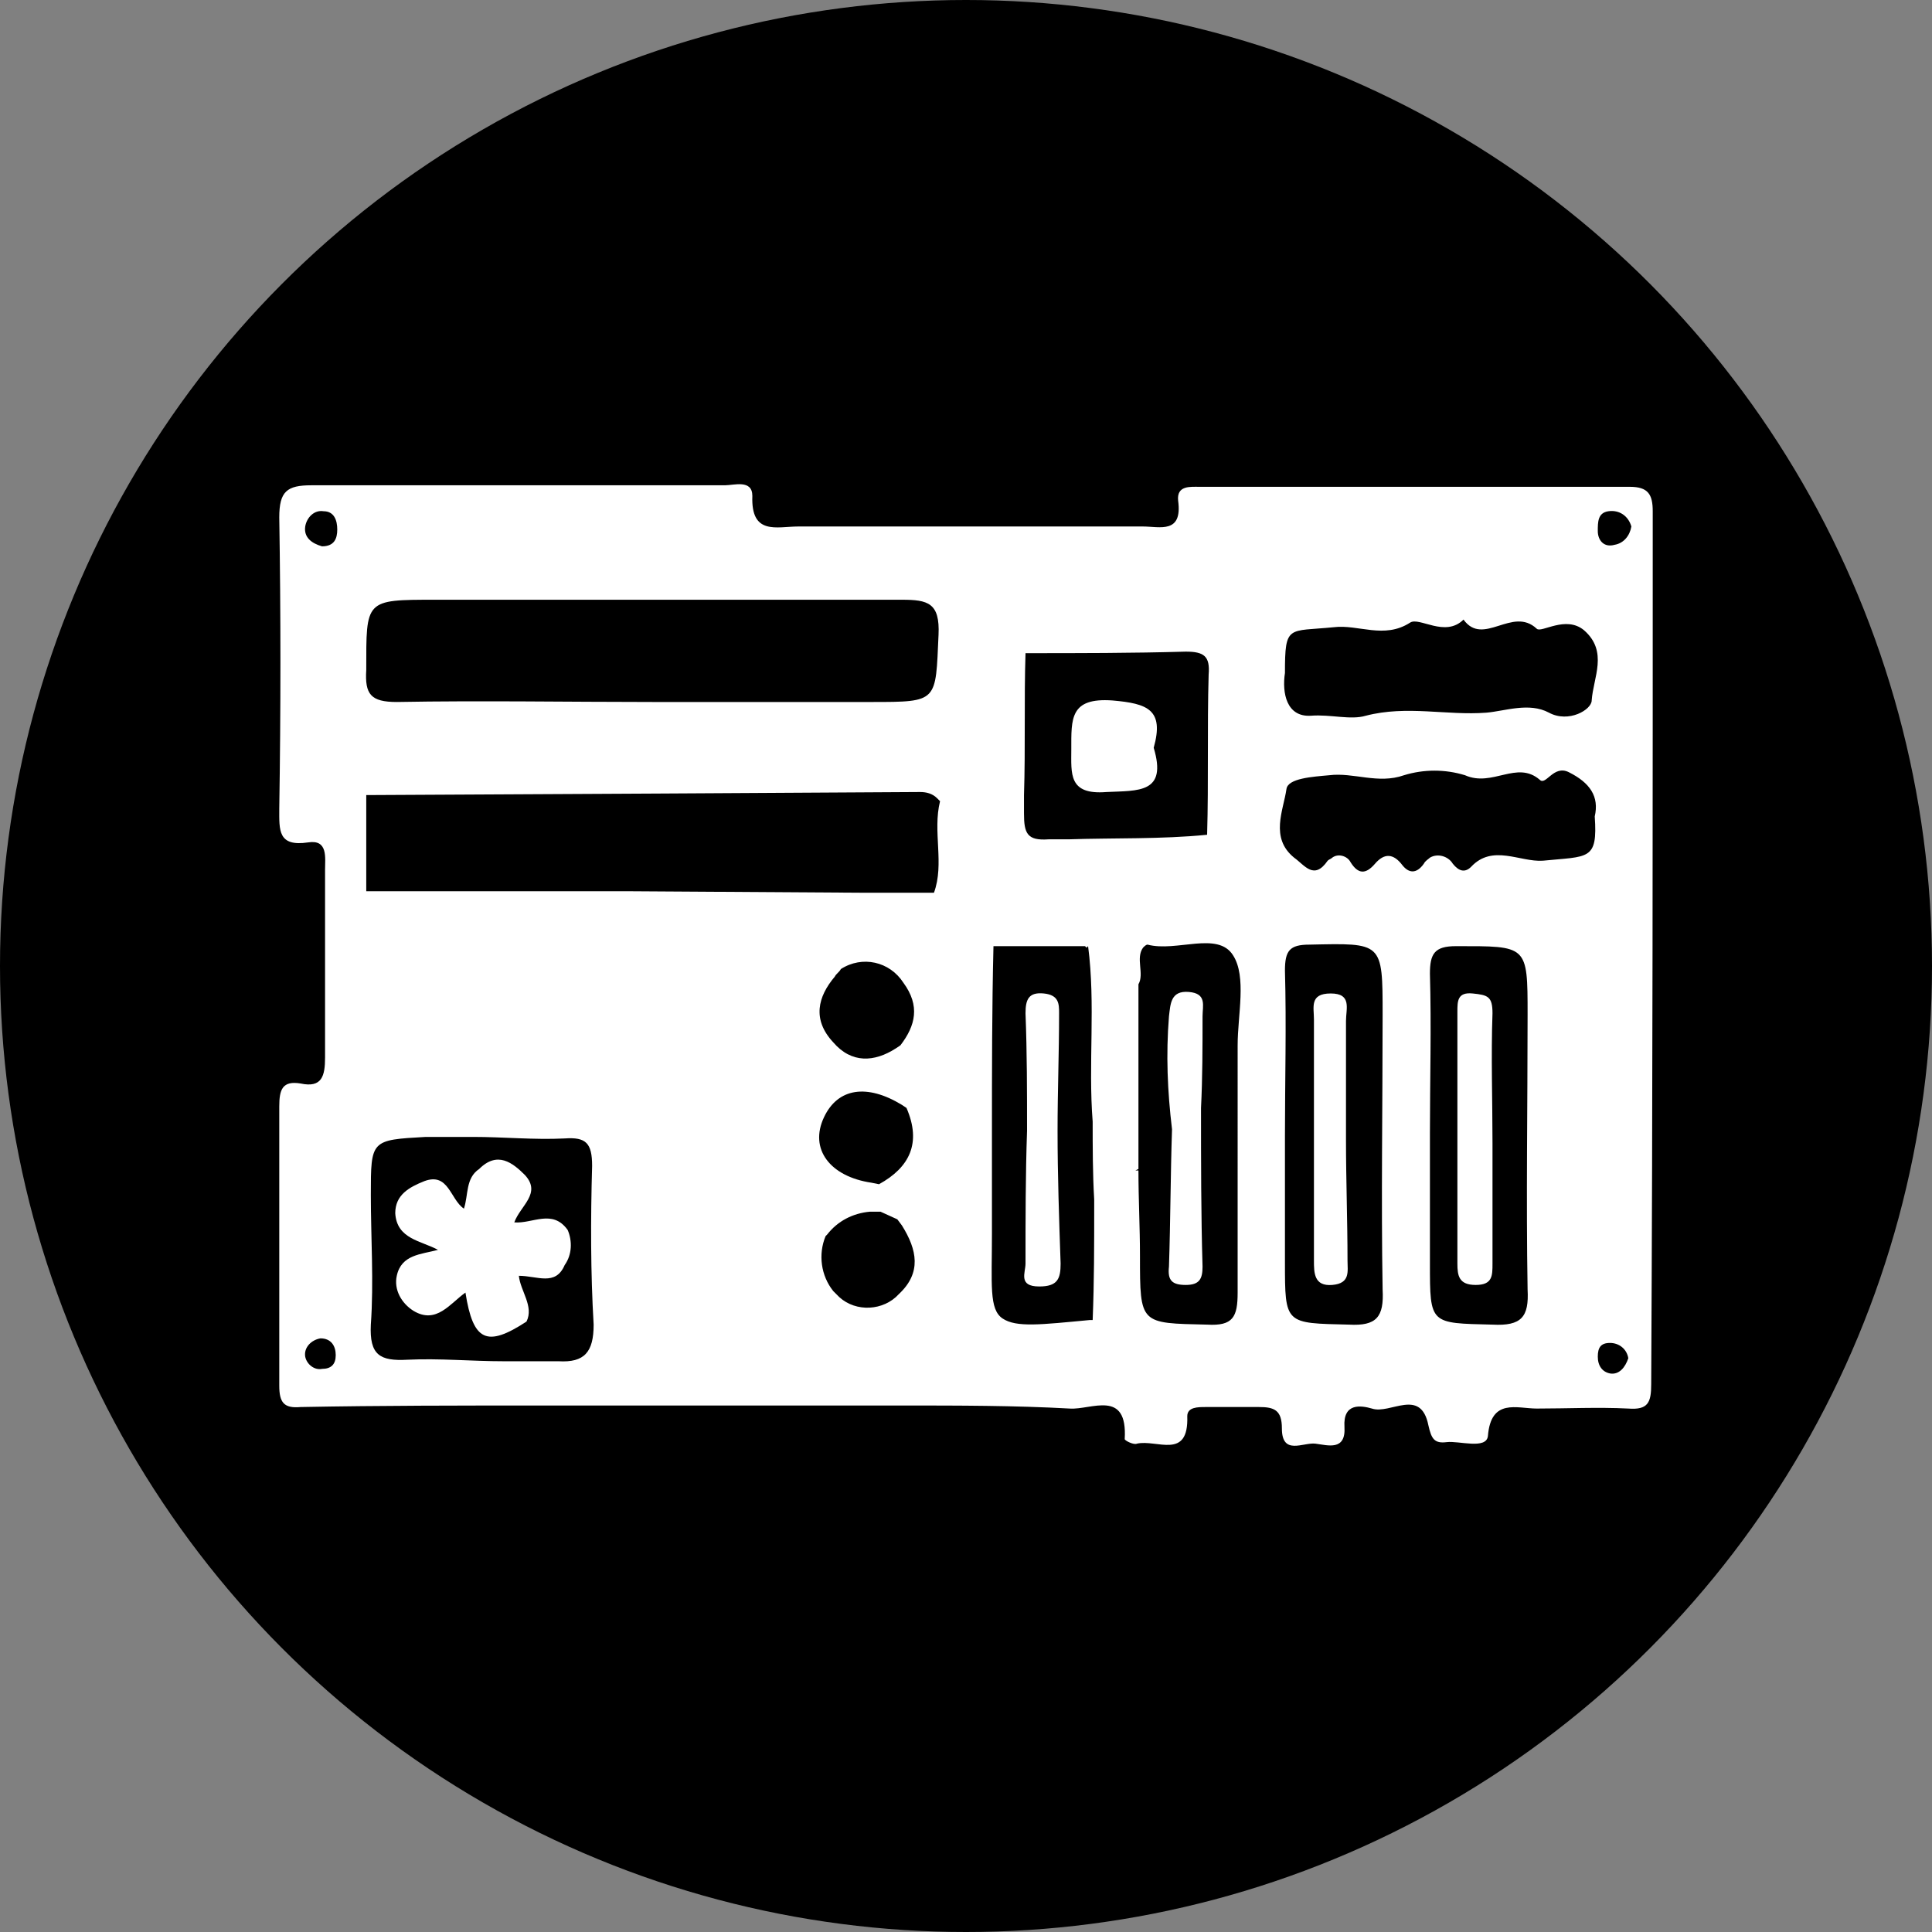 <?xml version="1.0" encoding="utf-8"?>
<!-- Generator: Adobe Illustrator 23.0.0, SVG Export Plug-In . SVG Version: 6.00 Build 0)  -->
<svg version="1.1" id="Pantalla_3" xmlns="http://www.w3.org/2000/svg" xmlns:xlink="http://www.w3.org/1999/xlink" x="0px" y="0px"
	 viewBox="0 0 126.6 126.6" style="enable-background:new 0 0 126.6 126.6;" xml:space="preserve">
<rect x="0" y="0" width="126.6" height="126.6" fill="#808080" stroke="none"/>
<style type="text/css">
	.st0{fill:#000000;}
	.st1{fill:#FFFFFF;}
</style>
<title>Categoria</title>
<circle class="st0" cx="63.3" cy="63.3" r="63.3"/>
<path class="st1" d="M97.8,82.8c0,0.8,0,1.4-1.1,1.4s-1.2-0.6-1.2-1.4c0-5.5,0-11,0-16.5c0-0.7,0-1.3,1-1.2s1.3,0.2,1.3,1.3
	c-0.1,2.8,0,5.7,0,8.5C97.8,77.5,97.8,80.2,97.8,82.8z"/>
<path class="st1" d="M108.3,33.5c0-1.1-0.3-1.6-1.5-1.6c-9.4,0-18.8,0-28.2,0c-0.6,0-1.5-0.1-1.4,0.9c0.3,2.2-1.2,1.7-2.3,1.7
	c-7.5,0-15,0-22.6,0c-1.4,0-3.1,0.6-3-2c0-1.1-1.2-0.7-1.8-0.7c-9,0-18.1,0-27.1,0c-1.6,0-2.1,0.4-2.1,2.1c0.1,6.3,0.1,12.7,0,19.1
	c0,1.4-0.1,2.5,1.9,2.2c1.3-0.2,1.1,1,1.1,1.8c0,4.1,0,8.2,0,12.3c0,1.2-0.2,2-1.6,1.7c-1.2-0.2-1.4,0.4-1.4,1.5
	c0,6.1,0,12.2,0,18.3c0,1.1,0.3,1.5,1.4,1.4c5.3-0.1,10.5-0.1,15.8-0.1H39h13.1h7c3.7,0,7.4,0,11,0.2c1.4,0.1,3.8-1.3,3.6,2
	c0,0.1,0.6,0.4,0.8,0.3c1.3-0.3,3.4,1.1,3.3-1.8c0-0.6,0.7-0.6,1.2-0.6c1.2,0,2.3,0,3.5,0c1,0,1.5,0.2,1.5,1.4c0,1.8,1.4,0.9,2.2,1
	s2,0.5,1.9-1.1s1.1-1.4,1.8-1.2c1.2,0.4,3.2-1.4,3.7,1.1c0.2,0.9,0.4,1.2,1.2,1.1s2.6,0.5,2.7-0.4c0.2-2.5,1.9-1.8,3.2-1.8
	c2,0,4-0.1,6,0c1.3,0.1,1.5-0.4,1.5-1.6C108.3,71.7,108.3,52.6,108.3,33.5z M21.1,89.7c-0.5,0.1-1-0.3-1.1-0.8
	c-0.1-0.6,0.4-1.1,1-1.2c0.7,0,1,0.5,1,1.1S21.7,89.7,21.1,89.7z M21.1,35.8c-0.7-0.2-1.2-0.6-1.1-1.3c0.1-0.6,0.6-1.1,1.2-1
	c0.7,0,0.9,0.6,0.9,1.2S21.9,35.8,21.1,35.8L21.1,35.8z M28.5,39.3c10.2,0,20.4,0,30.6,0c1.7,0,2.5,0.2,2.4,2.3
	c-0.2,4.4,0,4.4-4.4,4.4H42.8c-5.6,0-11.2-0.1-16.8,0c-1.7,0-2.1-0.5-2-2.1C24,39.3,23.9,39.3,28.5,39.3L28.5,39.3z M36.6,89.2
	C36.6,89.2,36.6,89.2,36.6,89.2L36.6,89.2h-3.1H33c-2.1,0-4.2-0.2-6.3-0.1c-1.8,0.1-2.5-0.3-2.4-2.3c0.2-2.8,0-5.7,0-8.5
	c0-3.6,0-3.6,3.6-3.8H31c2,0,4,0.2,6,0.1c1.4-0.1,1.8,0.3,1.8,1.8c-0.1,3.5-0.1,7,0.1,10.4C38.9,88.6,38.3,89.3,36.6,89.2z
	 M58.9,84.8c-1,1.1-2.8,1.2-3.9,0.2c0,0-0.1-0.1-0.1-0.1c-0.1-0.1-0.2-0.2-0.3-0.3c-0.8-1-1-2.4-0.5-3.6l0.1-0.1
	c0.7-0.9,1.7-1.4,2.8-1.5c0.2,0,0.5,0,0.7,0l1.1,0.5l0.3,0.4l0,0C60.1,81.9,60.4,83.4,58.9,84.8z M54,73.2c0.9-1.9,2.8-2.2,5.1-0.8
	l0.3,0.2c1,2.3,0.2,3.9-1.8,5l-0.5-0.1C54.4,77.1,53,75.3,54,73.2z M59,68.5l-0.3,0.2c-1.4,0.9-2.9,1-4.1-0.4c-1.4-1.5-1-3,0.1-4.3
	c0.1-0.2,0.3-0.3,0.4-0.5c1.4-0.9,3.2-0.5,4.1,0.9C60.3,65.9,60,67.2,59,68.5L59,68.5z M61,58.5c-1.4,0-2.8,0-4.3,0L41,58.4h-6.1
	h-7.7H24c0-2.1,0-4.2,0-6.3L43.1,52l0,0l17.2-0.1c0.4,0,0.8,0.1,1.1,0.4l0,0c0.1,0.1,0.1,0.1,0.2,0.2c-0.5,2,0.3,4.1-0.4,6L61,58.5z
	 M71.4,86.5c-3.2,0.3-4.8,0.5-5.7-0.1S65,84.2,65,80.8c0-2.2,0-4.3,0-6.5l0,0c0-4.1,0-8.2,0.1-12.3h6l0,0l0,0l0.1,0.1l0.1-0.1
	c0.5,3.8,0,7.7,0.3,11.5c0,1.7,0,3.4,0.1,5.1l0,0c0,0.2,0,0.3,0,0.5c0,2.5,0,4.9-0.1,7.4L71.4,86.5z M70,55L70,55l-1.3,0
	c-1.4,0.1-1.6-0.4-1.6-1.7v-1.2l0,0c0.1-3.1,0-6.2,0.1-9.3c3.5,0,7,0,10.5-0.1c1.2,0,1.6,0.3,1.5,1.5c-0.1,3.5,0,7-0.1,10.5
	C76.1,55,73,54.9,70,55z M81.1,84.7c0,1.6-0.3,2.2-2,2.1c-4.4-0.1-4.4,0-4.4-4.5c0-1.9-0.1-3.7-0.1-5.6h-0.2l0.2-0.1v-3.6
	c0-2.8,0-5.7,0-8.5c0.4-0.7-0.2-1.7,0.3-2.4c0.1-0.1,0.2-0.2,0.3-0.2c1.9,0.5,4.6-0.9,5.6,0.7c0.9,1.4,0.3,3.9,0.3,5.9
	C81.1,73.9,81.1,79.3,81.1,84.7z M84.2,44.1c0-3.2,0.2-2.7,3.2-3c1.6-0.2,3.3,0.8,5-0.3c0.6-0.4,2.3,1,3.5-0.2
	c1.3,1.8,3.2-0.9,4.8,0.6c0.3,0.3,1.9-0.9,3.1,0.1c1.6,1.4,0.6,3.1,0.5,4.6c0,0.6-1.5,1.5-2.8,0.8s-2.9-0.1-4.1,0
	c-2.6,0.2-5.2-0.5-7.9,0.2c-1,0.3-2.3-0.1-3.6,0C84.3,47,84,45.4,84.2,44.1z M88.4,86.8c-4.2-0.1-4.2,0-4.2-4.1c0-2.8,0-5.5,0-8.3
	c0-3.6,0.1-7.2,0-10.8c0-1.3,0.3-1.7,1.6-1.7c4.8-0.1,4.8-0.2,4.8,4.6c0,6-0.1,12,0,18C90.7,86.3,90.2,86.9,88.4,86.8z M97.8,86.8
	c-4.1-0.1-4.1,0-4.1-4v-8.5l0,0c0-3.5,0.1-7,0-10.5c0-1.3,0.3-1.8,1.7-1.8c4.7,0,4.7-0.1,4.7,4.5c0,6-0.1,12,0,18
	C100.2,86.3,99.7,86.9,97.8,86.8L97.8,86.8z M101.1,56.4c-1.5,0.1-3.3-1.1-4.7,0.4c-0.4,0.4-0.8,0.3-1.2-0.2c-0.3-0.5-1-0.7-1.5-0.4
	c-0.1,0.1-0.3,0.2-0.4,0.4c-0.5,0.7-1,0.6-1.4,0.1c-0.6-0.8-1.2-0.8-1.8-0.1s-1.1,0.7-1.6-0.1c-0.2-0.4-0.8-0.6-1.2-0.3
	c-0.1,0.1-0.2,0.1-0.3,0.2c-0.9,1.3-1.5,0.3-2.2-0.2c-1.6-1.3-0.7-3.1-0.5-4.5c0.1-0.7,1.7-0.8,2.8-0.9c1.6-0.2,3.2,0.6,4.9,0
	c1.3-0.4,2.7-0.4,4,0c1.8,0.8,3.4-1,4.9,0.3c0.4,0.4,0.9-1,1.9-0.5c1.4,0.7,2,1.6,1.7,2.9C104.7,56.4,104.1,56.1,101.1,56.4
	L101.1,56.4z M105.5,90c-0.5-0.1-0.8-0.5-0.8-1.1s0.2-0.9,0.8-0.9c0.6,0,1.1,0.4,1.2,1C106.5,89.6,106.1,90.1,105.5,90z M105.8,35.7
	c-0.7,0.2-1.1-0.3-1.1-0.9s0-1.2,0.7-1.3c0.7-0.1,1.3,0.3,1.5,1C106.8,35.1,106.4,35.6,105.8,35.7L105.8,35.7z"/>
<path class="st1" d="M37,82.9c-0.6,1.4-1.8,0.7-3,0.7c0.1,1,1,2,0.5,3c-2.6,1.7-3.5,1.3-4-1.9c-1,0.7-1.9,2.1-3.4,1.2
	c-0.8-0.5-1.3-1.4-1.1-2.3c0.3-1.4,1.6-1.4,2.7-1.7c-1.1-0.6-2.7-0.7-2.8-2.4c0-1.2,0.9-1.7,1.9-2.1c1.6-0.6,1.7,1.2,2.6,1.8
	c0.3-0.9,0.1-2,1-2.6c1.2-1.2,2.2-0.4,3,0.4c1.1,1.2-0.3,2-0.7,3.1c1.2,0.1,2.5-0.9,3.5,0.5C37.5,81.3,37.5,82.2,37,82.9z"/>
<path class="st1" d="M88.3,82.6c0,0.7,0.2,1.5-1,1.6s-1.2-0.8-1.2-1.6c0-5.3,0-10.5,0-15.8c0-0.8-0.3-1.7,1.1-1.7s1,1,1,1.8
	c0,2.6,0,5.2,0,7.8S88.3,80,88.3,82.6z"/>
<path class="st1" d="M69.5,82.8c0,1-0.2,1.5-1.4,1.5c-1.4,0-0.9-0.9-0.9-1.5c0-2.9,0-5.8,0.1-8.7c0-2.6,0-5.1-0.1-7.7
	c0-0.9,0.2-1.4,1.2-1.3s1,0.7,1,1.3c0,2.6-0.1,5.1-0.1,7.7C69.3,77,69.4,79.9,69.5,82.8z"/>
<path class="st1" d="M78.7,72.6c0,3.5,0,7,0.1,10.4c0,0.8-0.2,1.2-1.1,1.2s-1.2-0.3-1.1-1.2c0.1-3,0.1-6,0.2-9
	c-0.3-2.5-0.4-4.9-0.2-7.4c0.1-0.8,0.1-1.7,1.3-1.6s0.9,0.9,0.9,1.6C78.8,68.6,78.8,70.6,78.7,72.6z"/>
<path class="st1" d="M72.5,51.9c-2.5,0.2-2.3-1.2-2.3-2.8c0-2-0.1-3.4,2.7-3.2c2.3,0.2,3.4,0.6,2.7,3.1C76.5,52,74.6,51.8,72.5,51.9
	z"/>
</svg>
